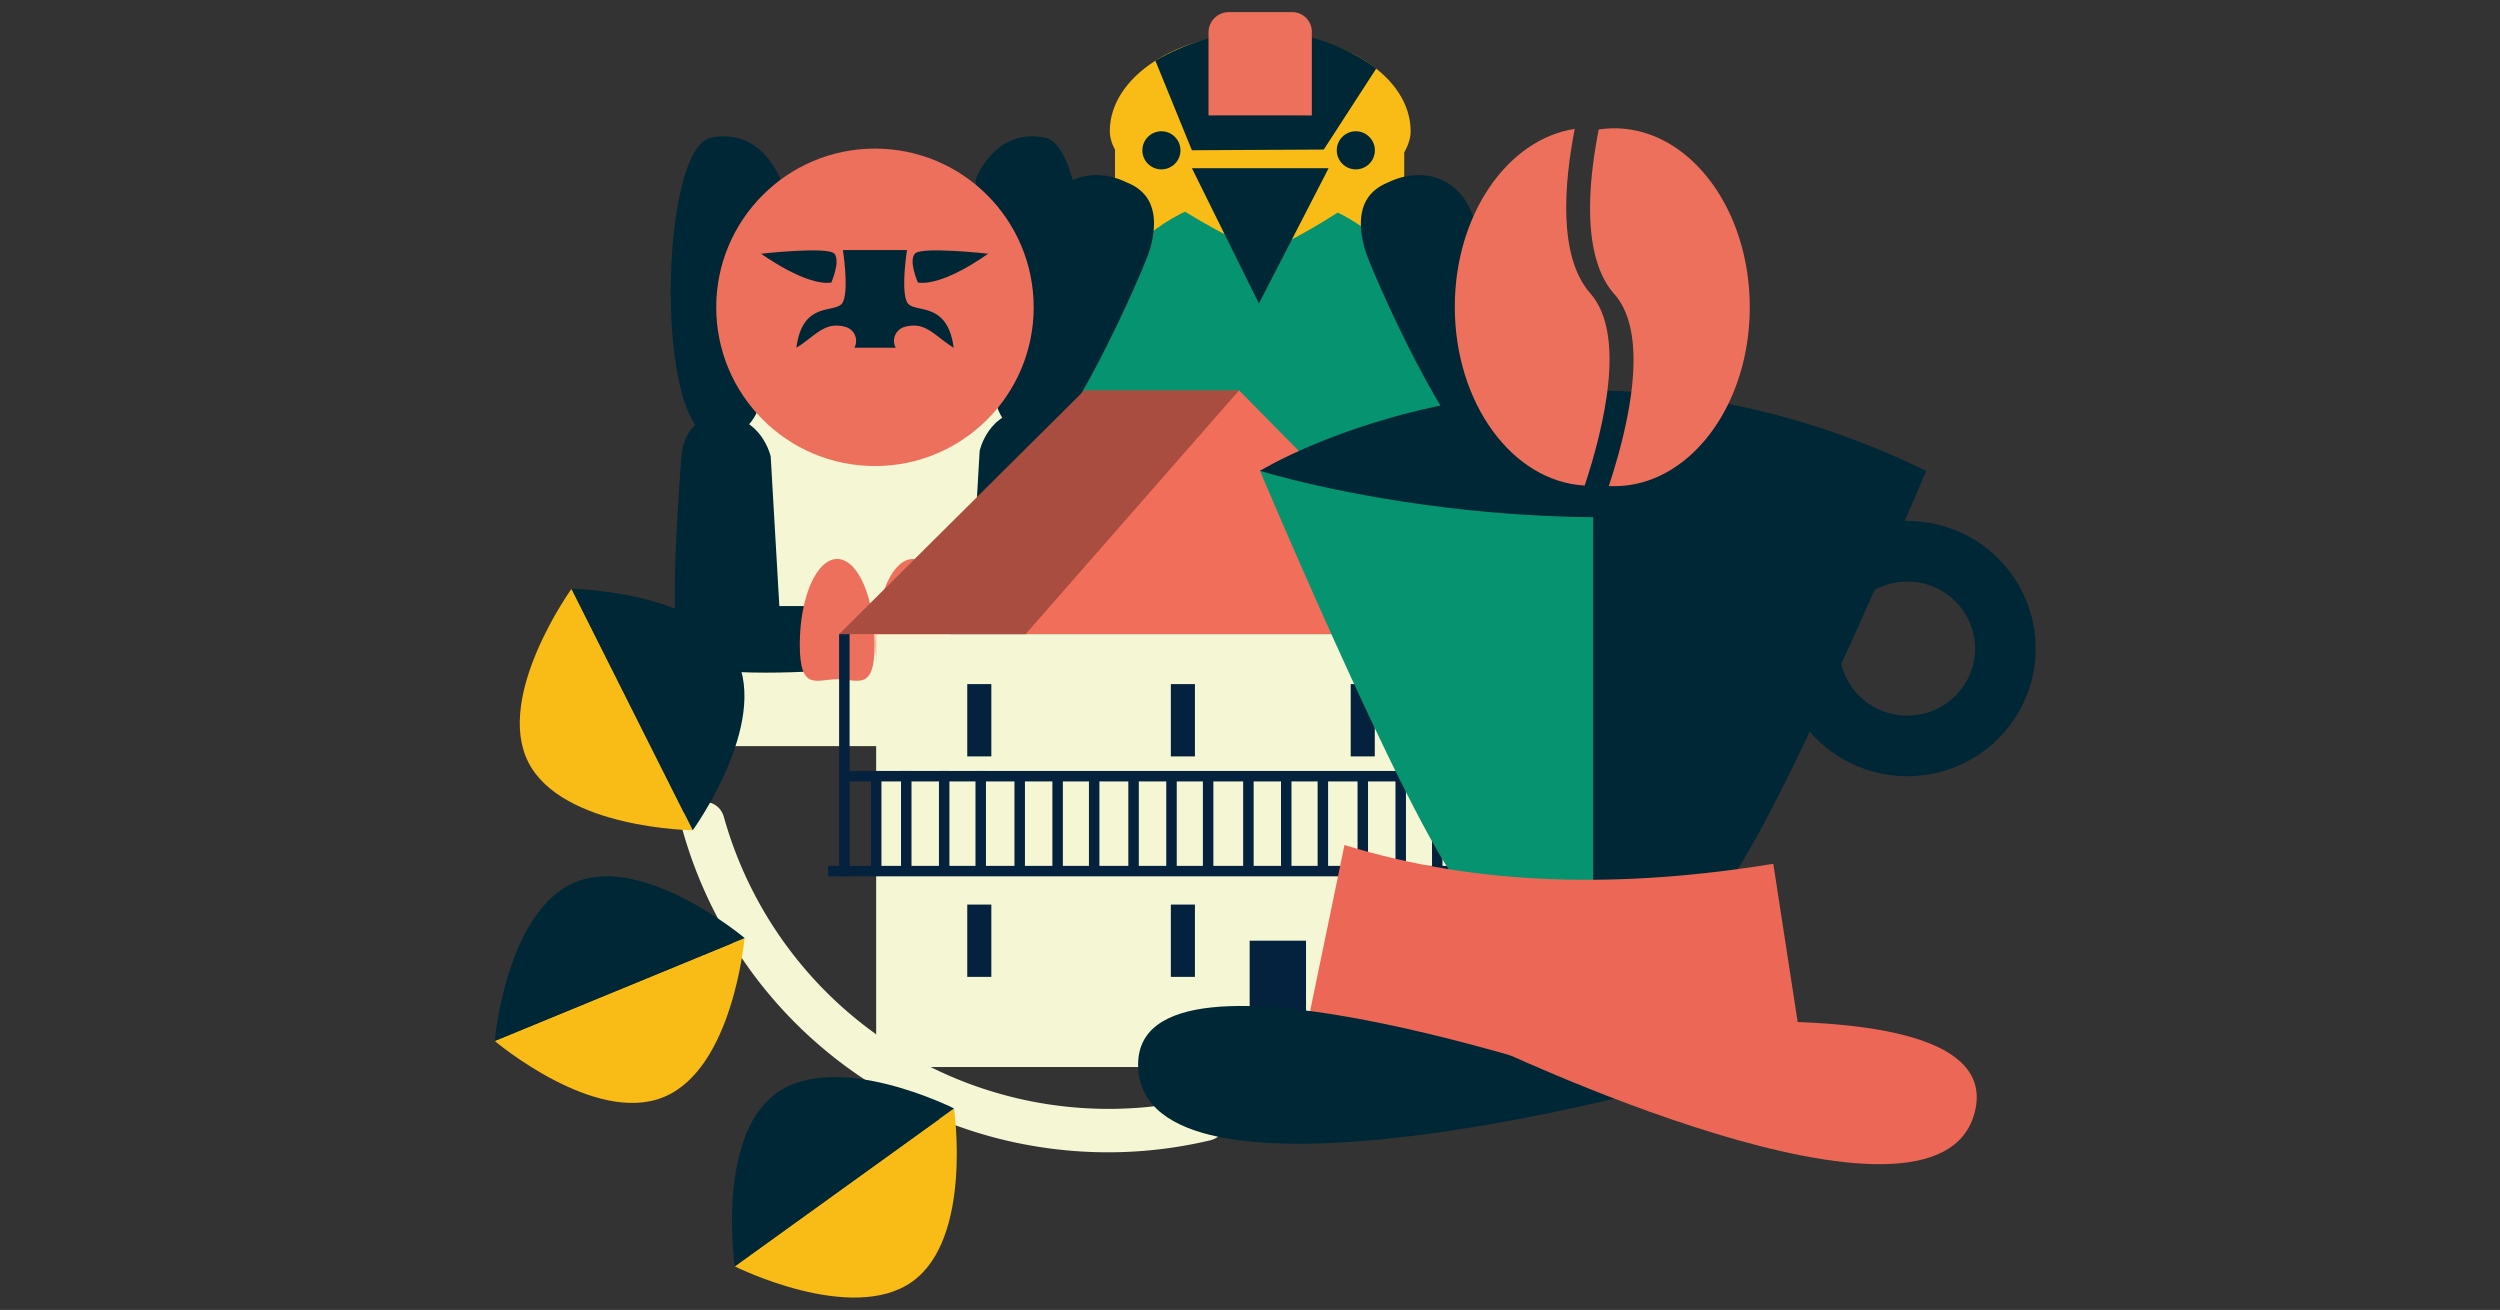 <svg xmlns="http://www.w3.org/2000/svg" xmlns:xlink="http://www.w3.org/1999/xlink" viewBox="0 0 288.7 151.27"><rect x="0" y="0" width="288.7" height="151.27" fill="#333333" stroke="none"/><defs><style>.cls-1,.cls-11{fill:none;}.cls-2{fill:#002735;}.cls-3{fill:#f9bb15;}.cls-4{fill:#059370;}.cls-5{fill:#ed705c;}.cls-6{fill:#f5f7d4;}.cls-7{fill:#f16e5b;}.cls-8{fill:#04223e;}.cls-9{opacity:0.3;}.cls-10{clip-path:url(#clip-path);}.cls-11{stroke:#002735;stroke-miterlimit:10;stroke-width:7px;}.cls-12{fill:#ec6755;}</style><clipPath id="clip-path"><rect class="cls-1" x="96.9" y="45.08" width="46.19" height="28.15"/></clipPath></defs><g id="Capa_2" data-name="Capa 2"><g id="Layer_1" data-name="Layer 1"><rect class="cls-1" width="288.7" height="151.27"/><rect class="cls-2" x="134.12" y="55.27" width="10.72" height="9.75"/><rect class="cls-2" x="147.52" y="55.27" width="10.72" height="9.75"/><rect class="cls-3" x="128.76" y="17.28" width="33.4" height="12"/><path class="cls-4" d="M167.09,45.64c0,12.79-9.65,15-21.56,15S124,58.43,124,45.64s9.66-23.17,21.56-23.17S167.09,32.84,167.09,45.64Z"/><path class="cls-2" d="M130.1,21.06c-4.15-2-8.3-.35-9.74,3.82s-5,27.24-1.44,27.59S132.21,31,132.83,28.69,134,22.6,130.1,21.06Z"/><path class="cls-2" d="M160.31,21.06c4.15-2,8.31-.35,9.75,3.82s5.05,27.24,1.44,27.59S158.2,31,157.58,28.69,156.44,22.6,160.31,21.06Z"/><path class="cls-3" d="M162.9,15.16c0,6.28-16.94,14.12-16.94,14.12s-17.8-7.84-17.8-14.12S135.94,3.8,145.53,3.8,162.9,8.88,162.9,15.16Z"/><polygon class="cls-2" points="137.64 19.42 153.43 19.42 145.38 35.05 137.64 19.42"/><circle class="cls-2" cx="156.57" cy="17.36" r="2.2"/><circle class="cls-2" cx="134.12" cy="17.36" r="2.2"/><path class="cls-2" d="M145.53,63.83H133.42v5.74h2v-3a.53.53,0,0,1,1.06,0v3h1.29v-3a.53.53,0,0,1,1.06,0v3h1.22v-3a.53.53,0,0,1,1.06,0v3h1.31v-3a.53.53,0,1,1,1.05,0v3h2Z"/><path class="cls-2" d="M158.93,63.83H146.82v5.74h2v-3a.52.52,0,0,1,.53-.53.53.53,0,0,1,.53.53v3h1.28v-3a.53.53,0,0,1,.53-.53.52.52,0,0,1,.53.53v3h1.23v-3a.53.53,0,1,1,1.06,0v3h1.3v-3a.53.53,0,1,1,1.06,0v3h2Z"/><path class="cls-2" d="M133.42,7l4.22,10.35,15.23-.08,6.06-9.36S147.92-1.22,133.42,7Z"/><path class="cls-5" d="M141.91,1.4h7.31a2.27,2.27,0,0,1,2.27,2.27v9.66a0,0,0,0,1,0,0H139.56a0,0,0,0,1,0,0V3.75A2.35,2.35,0,0,1,141.91,1.4Z"/><polygon class="cls-6" points="119.37 86.16 82.7 86.16 80.3 44.69 121.77 44.69 119.37 86.16"/><path class="cls-2" d="M78.7,52.7s.06-4.65,4.65-4.65S89,52.7,89,52.7l1,17.29h6.74v7.37s-16.19,1.28-18-1.29S78.7,52.7,78.7,52.7Z"/><path class="cls-2" d="M123.37,52.06s-.05-4.65-4.64-4.65-5.6,4.65-5.6,4.65l-1,17.29h-6.74v7.36s16.18,1.29,17.94-1.28S123.37,52.06,123.37,52.06Z"/><path class="cls-5" d="M101,74.44c0,5.46-1.94,4-4.32,4s-4.32,1.47-4.32-4,1.93-9.89,4.32-9.89S101,69,101,74.44Z"/><path class="cls-5" d="M109.74,74.44c0,5.46-1.93,4-4.31,4s-4.32,1.47-4.32-4,1.93-9.89,4.32-9.89S109.74,69,109.74,74.44Z"/><path class="cls-2" d="M90.13,20.75S88,14.67,82.06,15.91s-6.56,34.71.65,34.71c4.57,0,5.22-4.65,5.22-4.65Z"/><path class="cls-2" d="M112.67,20.75s2.14-6.08,8.07-4.84,6.56,34.71-.64,34.71c-4.58,0-5.23-4.65-5.23-4.65Z"/><circle class="cls-5" cx="101.04" cy="35.49" r="18.33"/><path class="cls-2" d="M106,32.63s-1.09-2.46-.36-3.33,8.46,0,8.46,0S109,33.06,106,32.63Z"/><path class="cls-2" d="M96,32.63s1.08-2.46.36-3.33-8.47,0-8.47,0S93.07,33.06,96,32.63Z"/><path class="cls-2" d="M104.74,34.88c-.72-1.43,0-6,0-6h-7.4s.71,4.54,0,6-4.66-.34-5.37,5.28c2.23-1.39,3.26-3.1,5.69-2.4a1.67,1.67,0,0,1,1,2.4h4.78a1.67,1.67,0,0,1,1-2.4c2.43-.7,3.45,1,5.69,2.4C109.39,34.54,105.45,36.31,104.74,34.88Z"/><polygon class="cls-7" points="143.09 45.08 114.8 73.23 170.83 73.23 143.09 45.08"/><rect class="cls-6" x="101.18" y="73.23" width="66.83" height="49.99"/><rect class="cls-8" x="144.31" y="108.63" width="6.51" height="14.75"/><polygon class="cls-7" points="143.09 45.08 125.23 45.08 96.9 73.23 118.44 73.23 143.09 45.08"/><rect class="cls-8" x="135.21" y="104.46" width="2.78" height="8.35"/><rect class="cls-8" x="155.98" y="104.46" width="2.78" height="8.35"/><rect class="cls-8" x="135.21" y="79" width="2.78" height="8.35"/><rect class="cls-8" x="111.7" y="104.46" width="2.78" height="8.35"/><rect class="cls-8" x="111.7" y="79" width="2.78" height="8.35"/><rect class="cls-8" x="155.98" y="79" width="2.78" height="8.35"/><g class="cls-9"><g class="cls-10"><polygon points="143.09 45.08 125.23 45.08 96.9 73.23 118.44 73.23 143.09 45.08"/></g></g><rect class="cls-8" x="96.9" y="73.23" width="1.21" height="27.96"/><rect class="cls-8" x="169.62" y="73.23" width="1.21" height="27.96"/><rect class="cls-8" x="165.37" y="89.63" width="1.21" height="11.41"/><rect class="cls-8" x="161.15" y="89.63" width="1.21" height="11.41"/><rect class="cls-8" x="156.77" y="89.63" width="1.21" height="11.41"/><rect class="cls-8" x="152.16" y="89.63" width="1.21" height="11.41"/><rect class="cls-8" x="147.93" y="89.63" width="1.21" height="11.41"/><rect class="cls-8" x="143.56" y="89.63" width="1.21" height="11.41"/><rect class="cls-8" x="138.91" y="89.63" width="1.21" height="11.41"/><rect class="cls-8" x="134.68" y="89.63" width="1.21" height="11.41"/><rect class="cls-8" x="130.3" y="89.63" width="1.21" height="11.41"/><rect class="cls-8" x="125.75" y="89.63" width="1.21" height="11.41"/><rect class="cls-8" x="121.53" y="89.63" width="1.21" height="11.41"/><rect class="cls-8" x="117.15" y="89.63" width="1.21" height="11.41"/><rect class="cls-8" x="112.65" y="89.03" width="1.21" height="11.41"/><rect class="cls-8" x="108.43" y="89.03" width="1.21" height="11.41"/><rect class="cls-8" x="104.05" y="89.03" width="1.21" height="11.41"/><rect class="cls-8" x="100.58" y="89.03" width="1.21" height="11.41"/><rect class="cls-8" x="133.54" y="62.1" width="1.21" height="76.99" transform="translate(234.73 -33.55) rotate(90)"/><rect class="cls-8" x="133.26" y="53.27" width="1.21" height="72.72" transform="translate(223.5 -44.23) rotate(90)"/><ellipse class="cls-11" cx="220.25" cy="74.9" rx="11.33" ry="11.24"/><path class="cls-4" d="M183.86,57.55h0c-22.91.87-38.36-3.19-38.36-3.19s19.95,47.35,24.4,49.06c4.06,1.57,12.54,1.91,14,2h.1V57.56Z"/><path class="cls-2" d="M184.06,105.39c1.42,0,9.9-.39,14-2,4.45-1.71,24.4-49.06,24.4-49.06S207,58.43,184.06,57.56H184v47.83Z"/><path class="cls-2" d="M145.5,54.37s34-20.9,76.92,0C184,66.45,145.5,54.37,145.5,54.37Z"/><path class="cls-5" d="M186.42,14.82a11.92,11.92,0,0,0-1.8.14c-1.21,6.16-2,14.71,1.8,19,4.18,4.72,1.57,15.49-.64,22.18.21,0,.43,0,.64,0,8.64,0,15.64-9.25,15.64-20.66S195.06,14.82,186.42,14.82Z"/><path class="cls-5" d="M183.65,33.88c-3.77-4.27-3-12.82-1.8-19C174.06,16.09,168,24.82,168,35.43c0,11.12,6.65,20.19,15,20.64C185.22,49.37,187.83,38.6,183.65,33.88Z"/><path class="cls-6" d="M78.78,95.7a50.92,50.92,0,0,0,43.06,37,51,51,0,0,0,17.85-1c3.14-.72,1.81-5.54-1.33-4.82A46.13,46.13,0,0,1,83.6,94.37c-.87-3.1-5.69-1.78-4.82,1.33Z"/><path class="cls-12" d="M150.36,121.27l4.9-23.69c15.54,4.81,32.18,5,49.52,2.17l3.71,24.08Z"/><path class="cls-2" d="M188.53,126.34s-58-20.73-57.09-3S188.53,126.34,188.53,126.34Z"/><path class="cls-12" d="M171.44,120.5s60.9-9.4,56.62,7.88S171.44,120.5,171.44,120.5Z"/><path class="cls-3" d="M105.35,148c7-5,4.82-20,4.82-20L84.85,146.24S98.35,153,105.35,148Z"/><path class="cls-2" d="M89.67,126.24c-7,5-4.82,20-4.82,20L110.17,128S96.66,121.2,89.67,126.24Z"/><path class="cls-3" d="M76.66,126.68c8-3.28,9.32-18.35,9.32-18.35L57.13,120.21S68.69,130,76.66,126.68Z"/><path class="cls-2" d="M66.45,101.87c-8,3.28-9.32,18.34-9.32,18.34L86,108.33S74.41,98.59,66.45,101.87Z"/><path class="cls-3" d="M61,88c3.88,7.69,19,7.88,19,7.88L66,68S57.13,80.31,61,88Z"/><path class="cls-2" d="M85,75.91C81.08,68.22,66,68,66,68L80,95.88S88.85,83.6,85,75.91Z"/></g></g></svg>